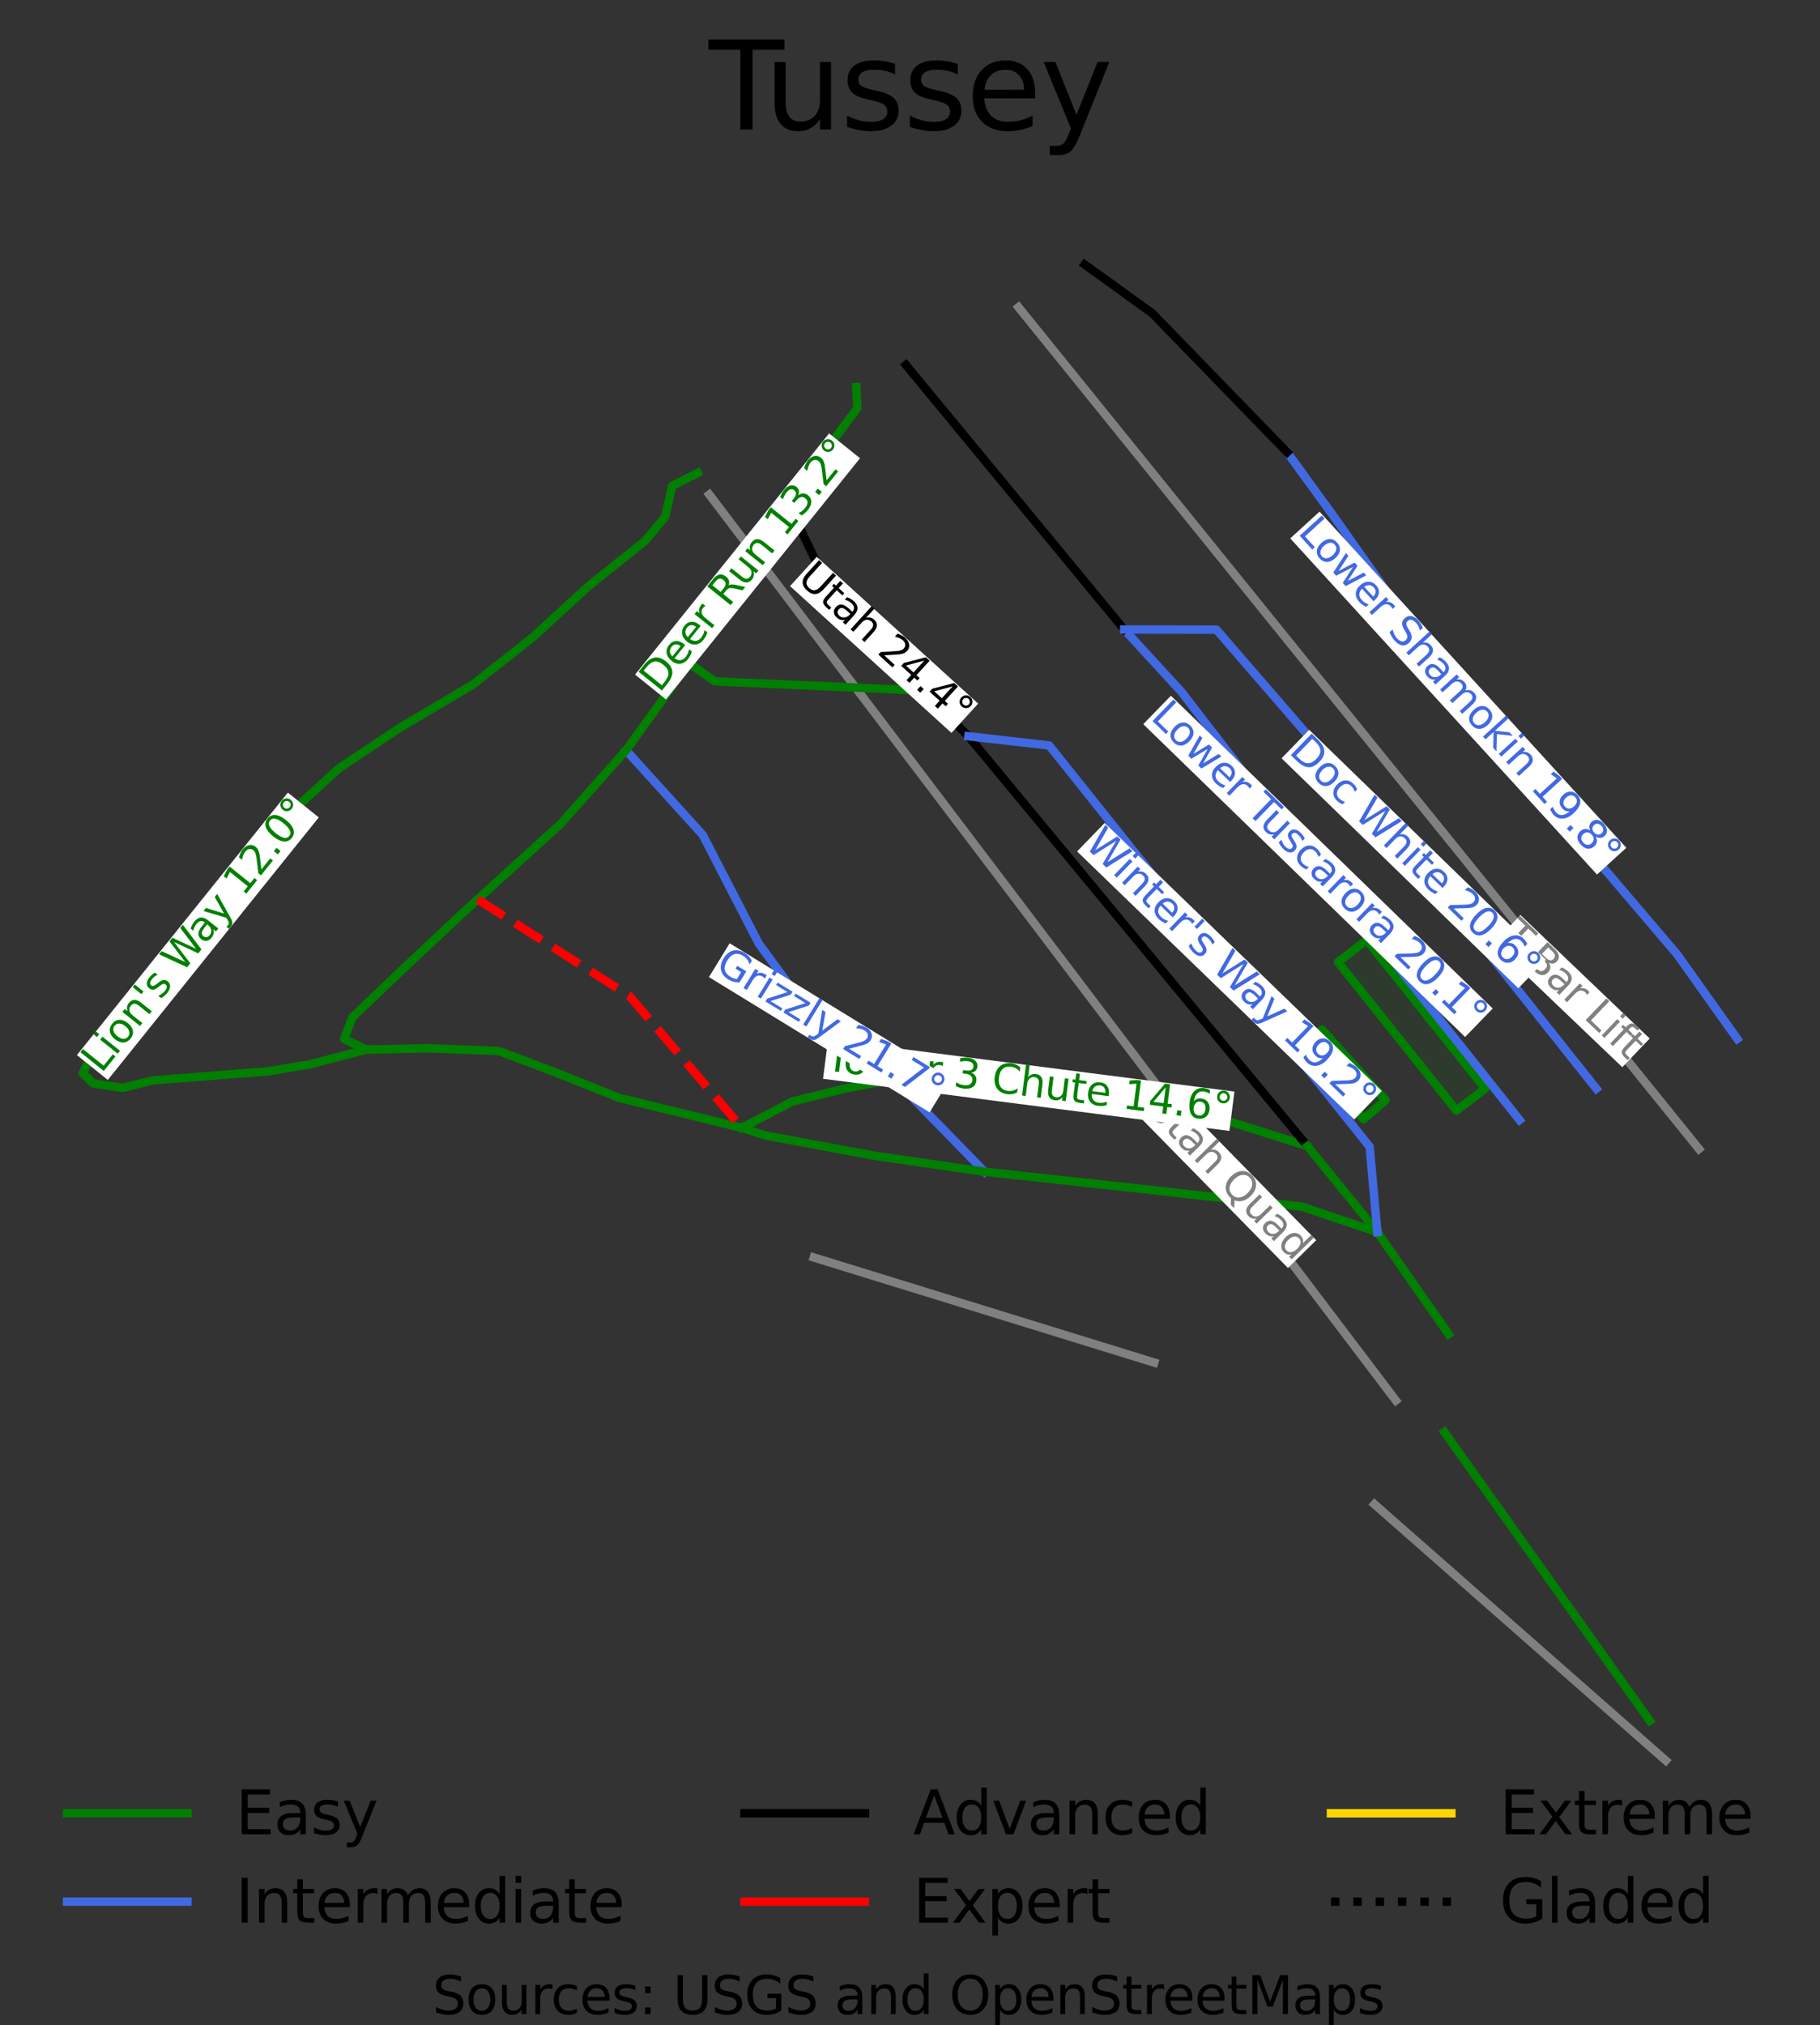<?xml version="1.0" encoding="utf-8" standalone="no"?>
<!DOCTYPE svg PUBLIC "-//W3C//DTD SVG 1.1//EN"
  "http://www.w3.org/Graphics/SVG/1.1/DTD/svg11.dtd">
<svg height="100.874pt" version="1.1" viewBox="0 0 90.682 100.874" width="90.682pt" xmlns="http://www.w3.org/2000/svg" xmlns:xlink="http://www.w3.org/1999/xlink">
 <rect x="0" y="0" width="90.682" height="100.874" fill="#333333" stroke="none"/>
 <defs>
  <style type="text/css">*{stroke-linecap:butt;stroke-linejoin:round;}</style>
 </defs>
 <g id="figure_1">
  <g id="patch_1">
   <path d="M 0 100.874 
L 90.682 100.874 
L 90.682 0 
L 0 0 
z
" style="fill:none;"/>
  </g>
  <g id="axes_1">
   <g id="patch_2">
    <path clip-path="url(#p4b6b6e1433)" d="M 69.037 54.804 
L 69.037 54.804 
L 68.245 53.926 
L 67.452 53.047 
L 66.659 52.169 
L 65.867 51.29 
L 64.773 52.239 
L 65.566 53.118 
L 66.359 53.996 
L 67.152 54.874 
L 67.945 55.752 
z
" style="fill:#008000;opacity:0.1;"/>
   </g>
   <g id="patch_3">
    <path clip-path="url(#p4b6b6e1433)" d="M 69.037 54.804 
L 69.037 54.804 
L 68.245 53.926 
L 67.452 53.047 
L 66.659 52.169 
L 65.867 51.29 
L 64.773 52.239 
L 65.566 53.118 
L 66.359 53.996 
L 67.152 54.874 
L 67.945 55.752 
z
" style="fill:none;stroke:#008000;stroke-linejoin:miter;stroke-width:0.42;"/>
   </g>
   <g id="patch_4">
    <path clip-path="url(#p4b6b6e1433)" d="M 72.57 55.325 
L 72.57 55.325 
L 74 54.229 
L 73.262 53.304 
L 72.524 52.379 
L 71.786 51.453 
L 71.048 50.528 
L 70.311 49.602 
L 69.573 48.677 
L 68.835 47.752 
L 68.097 46.826 
L 66.665 47.926 
z
" style="fill:#008000;opacity:0.1;"/>
   </g>
   <g id="patch_5">
    <path clip-path="url(#p4b6b6e1433)" d="M 72.57 55.325 
L 72.57 55.325 
L 74 54.229 
L 73.262 53.304 
L 72.524 52.379 
L 71.786 51.453 
L 71.048 50.528 
L 70.311 49.602 
L 69.573 48.677 
L 68.835 47.752 
L 68.097 46.826 
L 66.665 47.926 
z
" style="fill:none;stroke:#008000;stroke-linejoin:miter;stroke-width:0.42;"/>
   </g>
   <g id="line2d_1">
    <path clip-path="url(#p4b6b6e1433)" d="M 71.969 71.342 
" style="fill:none;stroke:#008000;stroke-linecap:square;stroke-width:1.5;"/>
   </g>
   <g id="line2d_2">
    <path clip-path="url(#p4b6b6e1433)" d="M 71.969 71.342 
" style="fill:none;stroke:#4169e1;stroke-linecap:square;stroke-width:1.5;"/>
   </g>
   <g id="line2d_3">
    <path clip-path="url(#p4b6b6e1433)" d="M 71.969 71.342 
" style="fill:none;stroke:#000000;stroke-linecap:square;stroke-width:1.5;"/>
   </g>
   <g id="line2d_4">
    <path clip-path="url(#p4b6b6e1433)" d="M 71.969 71.342 
" style="fill:none;stroke:#ff0000;stroke-linecap:square;stroke-width:1.5;"/>
   </g>
   <g id="line2d_5">
    <path clip-path="url(#p4b6b6e1433)" d="M 71.969 71.342 
" style="fill:none;stroke:#ffd700;stroke-linecap:square;stroke-width:1.5;"/>
   </g>
   <g id="line2d_6">
    <path clip-path="url(#p4b6b6e1433)" d="M 71.969 71.342 
" style="fill:none;stroke:#000000;stroke-dasharray:1.5,2.475;stroke-dashoffset:0;stroke-width:1.5;"/>
   </g>
   <g id="line2d_7">
    <path clip-path="url(#p4b6b6e1433)" d="M 82.996 87.699 
L 79.391 84.528 
L 74.842 80.527 
L 70.799 76.971 
L 69.361 75.707 
L 68.483 74.934 
" style="fill:none;stroke:#808080;stroke-linecap:square;stroke-width:0.42;"/>
   </g>
   <g id="line2d_8">
    <path clip-path="url(#p4b6b6e1433)" d="M 69.547 69.763 
L 66.063 65.168 
L 63.12 61.285 
L 61.111 58.634 
L 59.102 55.984 
L 57.224 53.507 
L 56.003 51.895 
L 53.786 48.97 
L 51.569 46.046 
L 49.266 43.008 
L 46.963 39.97 
L 44.367 36.545 
L 41.771 33.12 
L 39.8 30.519 
L 37.828 27.918 
L 36.609 26.308 
L 35.342 24.638 
" style="fill:none;stroke:#808080;stroke-linecap:square;stroke-width:0.42;"/>
   </g>
   <g id="line2d_9">
    <path clip-path="url(#p4b6b6e1433)" d="M 84.651 57.234 
L 82.532 54.613 
L 80.413 51.993 
L 78.294 49.372 
L 76.175 46.751 
L 74.056 44.131 
L 71.937 41.51 
L 69.818 38.89 
L 67.699 36.269 
L 65.579 33.648 
L 63.46 31.028 
L 61.341 28.407 
L 59.222 25.786 
L 57.103 23.166 
L 54.984 20.545 
L 52.865 17.924 
L 50.746 15.304 
" style="fill:none;stroke:#808080;stroke-linecap:square;stroke-width:0.42;"/>
   </g>
   <g id="line2d_10">
    <path clip-path="url(#p4b6b6e1433)" d="M 57.508 67.876 
L 53.268 66.567 
L 49.029 65.258 
L 44.79 63.95 
L 40.55 62.641 
" style="fill:none;stroke:#808080;stroke-linecap:square;stroke-width:0.42;"/>
   </g>
   <g id="line2d_11">
    <path clip-path="url(#p4b6b6e1433)" d="M 71.969 71.342 
L 72.608 72.24 
L 73.247 73.138 
L 73.887 74.037 
L 74.526 74.935 
L 75.165 75.834 
L 75.804 76.732 
L 76.444 77.63 
L 77.083 78.529 
L 77.722 79.427 
L 78.361 80.326 
L 79.001 81.224 
L 79.64 82.122 
L 80.279 83.021 
L 80.918 83.919 
L 81.558 84.818 
L 82.197 85.716 
" style="fill:none;stroke:#008000;stroke-linecap:square;stroke-width:0.42;"/>
   </g>
   <g id="line2d_12">
    <path clip-path="url(#p4b6b6e1433)" d="M 36.961 56.182 
L 38.218 55.527 
L 39.475 54.873 
L 40.79 54.549 
L 42.104 54.225 
L 43.331 53.991 
L 44.559 53.757 
L 46.4 53.657 
L 48.24 53.557 
L 49.246 53.724 
L 50.252 53.891 
L 51.257 54.058 
L 52.263 54.225 
L 54.138 54.56 
L 56.014 54.894 
L 57.139 55.078 
L 58.264 55.262 
L 59.389 55.446 
L 60.514 55.63 
L 61.673 55.997 
L 62.832 56.365 
L 63.991 56.732 
L 65.15 57.1 
" style="fill:none;stroke:#008000;stroke-linecap:square;stroke-width:0.42;"/>
   </g>
   <g id="line2d_13">
    <path clip-path="url(#p4b6b6e1433)" d="M 31.195 37.377 
L 32.149 38.43 
L 33.104 39.483 
L 34.058 40.536 
L 35.013 41.589 
L 35.711 42.943 
L 36.41 44.297 
L 37.109 45.651 
L 37.808 47.005 
L 38.422 47.841 
L 39.035 48.676 
L 39.649 49.512 
L 40.263 50.348 
L 41.337 51.2 
L 42.411 52.052 
L 43.485 52.905 
L 44.559 53.757 
L 45.684 54.91 
L 46.809 56.063 
L 47.933 57.217 
L 49.058 58.37 
" style="fill:none;stroke:#4169e1;stroke-linecap:square;stroke-width:0.42;"/>
   </g>
   <g id="line2d_14">
    <path clip-path="url(#p4b6b6e1433)" d="M 42.666 19.285 
L 42.718 20.326 
L 41.848 21.496 
L 40.979 22.666 
L 40.11 23.836 
L 39.241 25.006 
L 38.576 26.076 
L 37.911 27.146 
L 37.246 28.216 
L 36.581 29.286 
L 36.017 30.222 
L 35.452 31.159 
L 34.888 32.095 
L 34.323 33.031 
L 33.541 34.118 
L 32.759 35.204 
L 31.977 36.29 
L 31.195 37.377 
L 30.376 38.296 
L 29.558 39.215 
L 28.74 40.134 
L 27.921 41.054 
L 26.89 41.991 
L 25.859 42.927 
L 24.827 43.864 
L 23.796 44.801 
L 23.284 45.266 
L 22.517 45.985 
L 21.75 46.704 
L 20.983 47.422 
L 20.216 48.141 
L 18.886 49.412 
L 17.557 50.682 
L 17.148 51.751 
L 18.239 52.286 
L 19.773 52.253 
L 21.307 52.219 
L 23.08 52.286 
L 24.853 52.354 
L 26.353 52.922 
L 27.853 53.49 
L 29.353 54.091 
L 30.853 54.693 
L 32.38 55.065 
L 33.907 55.438 
L 35.434 55.81 
L 36.961 56.182 
L 38.149 56.566 
L 39.496 56.816 
L 40.842 57.067 
L 42.189 57.318 
L 43.536 57.568 
L 44.916 57.769 
L 46.297 57.969 
L 47.678 58.17 
L 49.058 58.37 
L 50.899 58.571 
L 52.741 58.771 
L 54.582 58.972 
L 56.423 59.172 
L 58.196 59.373 
L 59.968 59.574 
L 61.196 59.707 
L 62.423 59.841 
L 63.65 59.975 
L 64.878 60.109 
L 65.815 60.427 
L 66.753 60.744 
L 67.69 61.062 
L 68.627 61.379 
" style="fill:none;stroke:#008000;stroke-linecap:square;stroke-width:0.42;"/>
   </g>
   <g id="line2d_15">
    <path clip-path="url(#p4b6b6e1433)" d="M 39.241 25.006 
L 40.033 26.666 
L 40.825 28.327 
L 41.47 29.086 
L 42.115 29.845 
L 42.76 30.605 
L 43.405 31.364 
L 44.05 32.124 
L 44.695 32.883 
L 45.34 33.642 
L 45.986 34.402 
L 47.119 35.539 
L 48.253 36.677 
L 49.309 37.954 
L 50.365 39.23 
L 51.422 40.506 
L 52.478 41.783 
L 53.534 43.059 
L 54.59 44.336 
L 55.646 45.612 
L 56.702 46.889 
L 57.758 48.165 
L 58.814 49.441 
L 59.87 50.718 
L 60.926 51.994 
L 61.982 53.271 
L 63.038 54.547 
L 64.094 55.823 
L 65.15 57.1 
" style="fill:none;stroke:#000000;stroke-linecap:square;stroke-width:0.42;"/>
   </g>
   <g id="line2d_16">
    <path clip-path="url(#p4b6b6e1433)" d="M 56.014 31.358 
L 56.725 32.133 
L 57.436 32.908 
L 58.147 33.683 
L 58.858 34.457 
L 59.724 35.579 
L 60.59 36.701 
L 61.455 37.823 
L 62.321 38.945 
L 63.158 39.998 
L 63.995 41.051 
L 64.832 42.104 
L 65.669 43.157 
L 66.506 44.21 
L 67.343 45.263 
L 68.18 46.316 
L 69.017 47.369 
L 69.854 48.422 
L 70.691 49.475 
L 71.528 50.528 
L 72.365 51.581 
L 73.202 52.633 
L 74.039 53.686 
L 74.876 54.739 
L 75.713 55.792 
" style="fill:none;stroke:#4169e1;stroke-linecap:square;stroke-width:0.42;"/>
   </g>
   <g id="line2d_17">
    <path clip-path="url(#p4b6b6e1433)" d="M 64.133 22.53 
L 64.728 23.349 
L 65.323 24.169 
L 65.919 24.989 
L 66.514 25.809 
L 67.392 27.054 
L 68.27 28.299 
L 69.147 29.544 
L 70.025 30.79 
L 70.903 32.035 
L 71.781 33.28 
L 72.659 34.525 
L 73.537 35.771 
L 74.79 37.242 
L 76.043 38.713 
L 77.296 40.184 
L 78.549 41.655 
L 79.802 43.126 
L 81.055 44.597 
L 82.308 46.068 
L 83.561 47.539 
L 84.311 48.592 
L 85.06 49.645 
L 85.81 50.698 
L 86.56 51.751 
" style="fill:none;stroke:#4169e1;stroke-linecap:square;stroke-width:0.42;"/>
   </g>
   <g id="line2d_18">
    <path clip-path="url(#p4b6b6e1433)" d="M 45.14 18.183 
L 45.82 19.006 
L 46.499 19.83 
L 47.179 20.653 
L 47.858 21.477 
L 48.538 22.3 
L 49.218 23.124 
L 49.897 23.947 
L 50.577 24.771 
L 51.256 25.594 
L 51.936 26.418 
L 52.616 27.241 
L 53.295 28.065 
L 53.975 28.888 
L 54.655 29.712 
L 55.334 30.535 
L 56.014 31.358 
" style="fill:none;stroke:#000000;stroke-linecap:square;stroke-width:0.42;"/>
   </g>
   <g id="line2d_19">
    <path clip-path="url(#p4b6b6e1433)" d="M 54.043 13.176 
L 54.885 13.783 
L 55.727 14.39 
L 56.569 14.998 
L 57.412 15.605 
L 58.252 16.471 
L 59.092 17.336 
L 59.932 18.202 
L 60.772 19.067 
L 61.612 19.933 
L 62.452 20.798 
L 63.292 21.664 
L 64.133 22.53 
" style="fill:none;stroke:#000000;stroke-linecap:square;stroke-width:0.42;"/>
   </g>
   <g id="line2d_20">
    <path clip-path="url(#p4b6b6e1433)" d="M 34.759 23.565 
L 33.49 24.203 
L 33.143 25.737 
L 32.157 26.929 
L 30.738 28.065 
L 29.319 29.202 
L 27.958 30.451 
L 26.597 31.701 
L 26.052 32.134 
L 24.818 33.11 
L 23.585 34.086 
L 22.673 34.626 
L 21.761 35.166 
L 20.848 35.705 
L 19.936 36.245 
L 18.401 37.267 
L 16.866 38.29 
L 15.91 39.17 
L 14.954 40.05 
L 13.796 41.272 
L 12.638 42.494 
L 11.479 44.027 
L 10.668 45.333 
L 9.857 46.639 
L 8.959 47.691 
L 8.061 48.742 
L 7.105 49.821 
L 6.149 50.9 
L 5.426 51.61 
L 4.702 52.319 
L 4.122 53.456 
L 4.643 53.967 
L 6.092 54.195 
L 7.615 53.818 
L 9.062 53.705 
L 10.51 53.592 
L 11.957 53.479 
L 13.405 53.366 
L 14.448 53.186 
L 15.491 53.007 
L 16.865 52.647 
L 18.239 52.286 
" style="fill:none;stroke:#008000;stroke-linecap:square;stroke-width:0.42;"/>
   </g>
   <g id="line2d_21">
    <path clip-path="url(#p4b6b6e1433)" d="M 65.15 57.1 
L 66.019 58.17 
L 66.889 59.24 
L 67.758 60.309 
L 68.627 61.379 
L 69.514 62.65 
L 70.4 63.92 
L 71.287 65.191 
L 72.173 66.461 
" style="fill:none;stroke:#008000;stroke-linecap:square;stroke-width:0.42;"/>
   </g>
   <g id="line2d_22">
    <path clip-path="url(#p4b6b6e1433)" d="M 48.253 36.677 
L 49.259 36.792 
L 50.265 36.906 
L 51.271 37.021 
L 52.276 37.135 
L 53.274 38.385 
L 54.272 39.634 
L 55.27 40.884 
L 56.268 42.133 
L 57.266 43.383 
L 58.264 44.632 
L 59.262 45.882 
L 60.259 47.131 
L 61.257 48.381 
L 62.255 49.63 
L 63.253 50.88 
L 64.251 52.129 
L 65.249 53.379 
L 66.247 54.628 
L 67.245 55.877 
L 68.243 57.127 
L 68.339 58.19 
L 68.435 59.253 
L 68.531 60.316 
L 68.627 61.379 
" style="fill:none;stroke:#4169e1;stroke-linecap:square;stroke-width:0.42;"/>
   </g>
   <g id="line2d_23">
    <path clip-path="url(#p4b6b6e1433)" d="M 34.323 33.031 
L 35.612 33.939 
L 36.909 33.997 
L 38.206 34.055 
L 39.502 34.113 
L 40.799 34.171 
L 42.096 34.228 
L 43.392 34.286 
L 44.689 34.344 
L 45.986 34.402 
" style="fill:none;stroke:#008000;stroke-linecap:square;stroke-width:0.42;"/>
   </g>
   <g id="line2d_24">
    <path clip-path="url(#p4b6b6e1433)" d="M 56.014 31.358 
L 57.163 31.36 
L 58.312 31.362 
L 59.461 31.364 
L 60.61 31.366 
L 61.763 32.699 
L 62.916 34.032 
L 64.069 35.365 
L 65.222 36.698 
L 66.375 38.031 
L 67.528 39.364 
L 68.681 40.697 
L 69.833 42.03 
L 70.44 42.793 
L 71.046 43.555 
L 71.653 44.318 
L 72.259 45.081 
L 72.866 45.843 
L 73.473 46.606 
L 74.079 47.368 
L 74.686 48.131 
L 75.292 48.894 
L 75.899 49.656 
L 76.505 50.419 
L 77.112 51.182 
L 77.718 51.944 
L 78.325 52.707 
L 78.931 53.469 
L 79.538 54.232 
" style="fill:none;stroke:#4169e1;stroke-linecap:square;stroke-width:0.42;"/>
   </g>
   <g id="line2d_25">
    <path clip-path="url(#p4b6b6e1433)" d="M 23.796 44.801 
L 24.741 45.402 
L 25.686 46.002 
L 26.631 46.603 
L 27.576 47.204 
L 28.521 47.805 
L 29.466 48.406 
L 30.411 49.006 
L 31.356 49.607 
L 32.056 50.429 
L 32.757 51.251 
L 33.457 52.073 
L 34.158 52.895 
L 34.859 53.716 
L 35.559 54.538 
L 36.26 55.36 
L 36.961 56.182 
" style="fill:none;stroke:#ff0000;stroke-dasharray:1.553,0.672;stroke-dashoffset:0;stroke-width:0.42;"/>
   </g>
   <g id="text_1">
    <g id="patch_6">
     <path d="M 56.64 55.489 
L 64.172 63.164 
L 65.582 61.78 
L 58.05 54.105 
z
" style="fill:#ffffff;"/>
    </g>
    <!-- Utah Quad -->
    <g style="fill:#808080;" transform="translate(56.965 55.198)rotate(-314.463)scale(0.02 -0.02)">
     <defs>
      <path d="M 556 4666 
L 1191 4666 
L 1191 1831 
Q 1191 1081 1462 751 
Q 1734 422 2344 422 
Q 2950 422 3222 751 
Q 3494 1081 3494 1831 
L 3494 4666 
L 4128 4666 
L 4128 1753 
Q 4128 841 3676 375 
Q 3225 -91 2344 -91 
Q 1459 -91 1007 375 
Q 556 841 556 1753 
L 556 4666 
z
" id="DejaVuSans-55" transform="scale(0.016)"/>
      <path d="M 1172 4494 
L 1172 3500 
L 2356 3500 
L 2356 3053 
L 1172 3053 
L 1172 1153 
Q 1172 725 1289 603 
Q 1406 481 1766 481 
L 2356 481 
L 2356 0 
L 1766 0 
Q 1100 0 847 248 
Q 594 497 594 1153 
L 594 3053 
L 172 3053 
L 172 3500 
L 594 3500 
L 594 4494 
L 1172 4494 
z
" id="DejaVuSans-74" transform="scale(0.016)"/>
      <path d="M 2194 1759 
Q 1497 1759 1228 1600 
Q 959 1441 959 1056 
Q 959 750 1161 570 
Q 1363 391 1709 391 
Q 2188 391 2477 730 
Q 2766 1069 2766 1631 
L 2766 1759 
L 2194 1759 
z
M 3341 1997 
L 3341 0 
L 2766 0 
L 2766 531 
Q 2569 213 2275 61 
Q 1981 -91 1556 -91 
Q 1019 -91 701 211 
Q 384 513 384 1019 
Q 384 1609 779 1909 
Q 1175 2209 1959 2209 
L 2766 2209 
L 2766 2266 
Q 2766 2663 2505 2880 
Q 2244 3097 1772 3097 
Q 1472 3097 1187 3025 
Q 903 2953 641 2809 
L 641 3341 
Q 956 3463 1253 3523 
Q 1550 3584 1831 3584 
Q 2591 3584 2966 3190 
Q 3341 2797 3341 1997 
z
" id="DejaVuSans-61" transform="scale(0.016)"/>
      <path d="M 3513 2113 
L 3513 0 
L 2938 0 
L 2938 2094 
Q 2938 2591 2744 2837 
Q 2550 3084 2163 3084 
Q 1697 3084 1428 2787 
Q 1159 2491 1159 1978 
L 1159 0 
L 581 0 
L 581 4863 
L 1159 4863 
L 1159 2956 
Q 1366 3272 1645 3428 
Q 1925 3584 2291 3584 
Q 2894 3584 3203 3211 
Q 3513 2838 3513 2113 
z
" id="DejaVuSans-68" transform="scale(0.016)"/>
      <path id="DejaVuSans-20" transform="scale(0.016)"/>
      <path d="M 2522 4238 
Q 1834 4238 1429 3725 
Q 1025 3213 1025 2328 
Q 1025 1447 1429 934 
Q 1834 422 2522 422 
Q 3209 422 3611 934 
Q 4013 1447 4013 2328 
Q 4013 3213 3611 3725 
Q 3209 4238 2522 4238 
z
M 3406 84 
L 4238 -825 
L 3475 -825 
L 2784 -78 
Q 2681 -84 2626 -87 
Q 2572 -91 2522 -91 
Q 1538 -91 948 567 
Q 359 1225 359 2328 
Q 359 3434 948 4092 
Q 1538 4750 2522 4750 
Q 3503 4750 4090 4092 
Q 4678 3434 4678 2328 
Q 4678 1516 4351 937 
Q 4025 359 3406 84 
z
" id="DejaVuSans-51" transform="scale(0.016)"/>
      <path d="M 544 1381 
L 544 3500 
L 1119 3500 
L 1119 1403 
Q 1119 906 1312 657 
Q 1506 409 1894 409 
Q 2359 409 2629 706 
Q 2900 1003 2900 1516 
L 2900 3500 
L 3475 3500 
L 3475 0 
L 2900 0 
L 2900 538 
Q 2691 219 2414 64 
Q 2138 -91 1772 -91 
Q 1169 -91 856 284 
Q 544 659 544 1381 
z
M 1991 3584 
L 1991 3584 
z
" id="DejaVuSans-75" transform="scale(0.016)"/>
      <path d="M 2906 2969 
L 2906 4863 
L 3481 4863 
L 3481 0 
L 2906 0 
L 2906 525 
Q 2725 213 2448 61 
Q 2172 -91 1784 -91 
Q 1150 -91 751 415 
Q 353 922 353 1747 
Q 353 2572 751 3078 
Q 1150 3584 1784 3584 
Q 2172 3584 2448 3432 
Q 2725 3281 2906 2969 
z
M 947 1747 
Q 947 1113 1208 752 
Q 1469 391 1925 391 
Q 2381 391 2643 752 
Q 2906 1113 2906 1747 
Q 2906 2381 2643 2742 
Q 2381 3103 1925 3103 
Q 1469 3103 1208 2742 
Q 947 2381 947 1747 
z
" id="DejaVuSans-64" transform="scale(0.016)"/>
     </defs>
     <use xlink:href="#DejaVuSans-55"/>
     <use x="73.193" xlink:href="#DejaVuSans-74"/>
     <use x="112.402" xlink:href="#DejaVuSans-61"/>
     <use x="173.682" xlink:href="#DejaVuSans-68"/>
     <use x="237.061" xlink:href="#DejaVuSans-20"/>
     <use x="268.848" xlink:href="#DejaVuSans-51"/>
     <use x="347.559" xlink:href="#DejaVuSans-75"/>
     <use x="410.938" xlink:href="#DejaVuSans-61"/>
     <use x="472.217" xlink:href="#DejaVuSans-64"/>
    </g>
   </g>
   <g id="text_2">
    <g id="patch_7">
     <path d="M 74.391 47.01 
L 80.832 53.162 
L 82.196 51.734 
L 75.756 45.582 
z
" style="fill:#ffffff;"/>
    </g>
    <!-- T-Bar Lift -->
    <g style="fill:#808080;" transform="translate(74.707 46.709)rotate(-316.314)scale(0.02 -0.02)">
     <defs>
      <path d="M -19 4666 
L 3928 4666 
L 3928 4134 
L 2272 4134 
L 2272 0 
L 1638 0 
L 1638 4134 
L -19 4134 
L -19 4666 
z
" id="DejaVuSans-54" transform="scale(0.016)"/>
      <path d="M 313 2009 
L 1997 2009 
L 1997 1497 
L 313 1497 
L 313 2009 
z
" id="DejaVuSans-2d" transform="scale(0.016)"/>
      <path d="M 1259 2228 
L 1259 519 
L 2272 519 
Q 2781 519 3026 730 
Q 3272 941 3272 1375 
Q 3272 1813 3026 2020 
Q 2781 2228 2272 2228 
L 1259 2228 
z
M 1259 4147 
L 1259 2741 
L 2194 2741 
Q 2656 2741 2882 2914 
Q 3109 3088 3109 3444 
Q 3109 3797 2882 3972 
Q 2656 4147 2194 4147 
L 1259 4147 
z
M 628 4666 
L 2241 4666 
Q 2963 4666 3353 4366 
Q 3744 4066 3744 3513 
Q 3744 3084 3544 2831 
Q 3344 2578 2956 2516 
Q 3422 2416 3680 2098 
Q 3938 1781 3938 1306 
Q 3938 681 3513 340 
Q 3088 0 2303 0 
L 628 0 
L 628 4666 
z
" id="DejaVuSans-42" transform="scale(0.016)"/>
      <path d="M 2631 2963 
Q 2534 3019 2420 3045 
Q 2306 3072 2169 3072 
Q 1681 3072 1420 2755 
Q 1159 2438 1159 1844 
L 1159 0 
L 581 0 
L 581 3500 
L 1159 3500 
L 1159 2956 
Q 1341 3275 1631 3429 
Q 1922 3584 2338 3584 
Q 2397 3584 2469 3576 
Q 2541 3569 2628 3553 
L 2631 2963 
z
" id="DejaVuSans-72" transform="scale(0.016)"/>
      <path d="M 628 4666 
L 1259 4666 
L 1259 531 
L 3531 531 
L 3531 0 
L 628 0 
L 628 4666 
z
" id="DejaVuSans-4c" transform="scale(0.016)"/>
      <path d="M 603 3500 
L 1178 3500 
L 1178 0 
L 603 0 
L 603 3500 
z
M 603 4863 
L 1178 4863 
L 1178 4134 
L 603 4134 
L 603 4863 
z
" id="DejaVuSans-69" transform="scale(0.016)"/>
      <path d="M 2375 4863 
L 2375 4384 
L 1825 4384 
Q 1516 4384 1395 4259 
Q 1275 4134 1275 3809 
L 1275 3500 
L 2222 3500 
L 2222 3053 
L 1275 3053 
L 1275 0 
L 697 0 
L 697 3053 
L 147 3053 
L 147 3500 
L 697 3500 
L 697 3744 
Q 697 4328 969 4595 
Q 1241 4863 1831 4863 
L 2375 4863 
z
" id="DejaVuSans-66" transform="scale(0.016)"/>
     </defs>
     <use xlink:href="#DejaVuSans-54"/>
     <use x="51.959" xlink:href="#DejaVuSans-2d"/>
     <use x="84.418" xlink:href="#DejaVuSans-42"/>
     <use x="153.021" xlink:href="#DejaVuSans-61"/>
     <use x="214.301" xlink:href="#DejaVuSans-72"/>
     <use x="255.414" xlink:href="#DejaVuSans-20"/>
     <use x="287.201" xlink:href="#DejaVuSans-4c"/>
     <use x="342.914" xlink:href="#DejaVuSans-69"/>
     <use x="370.697" xlink:href="#DejaVuSans-66"/>
     <use x="404.152" xlink:href="#DejaVuSans-74"/>
    </g>
   </g>
   <g id="text_3">
    <g id="patch_8">
     <path d="M 41.008 53.739 
L 61.255 56.336 
L 61.506 54.376 
L 41.26 51.78 
z
" style="fill:#ffffff;"/>
    </g>
    <!-- Tower 3 Chute 14.6° -->
    <g style="fill:#008000;" transform="translate(41.084 53.309)rotate(-352.691)scale(0.02 -0.02)">
     <defs>
      <path d="M 1959 3097 
Q 1497 3097 1228 2736 
Q 959 2375 959 1747 
Q 959 1119 1226 758 
Q 1494 397 1959 397 
Q 2419 397 2687 759 
Q 2956 1122 2956 1747 
Q 2956 2369 2687 2733 
Q 2419 3097 1959 3097 
z
M 1959 3584 
Q 2709 3584 3137 3096 
Q 3566 2609 3566 1747 
Q 3566 888 3137 398 
Q 2709 -91 1959 -91 
Q 1206 -91 779 398 
Q 353 888 353 1747 
Q 353 2609 779 3096 
Q 1206 3584 1959 3584 
z
" id="DejaVuSans-6f" transform="scale(0.016)"/>
      <path d="M 269 3500 
L 844 3500 
L 1563 769 
L 2278 3500 
L 2956 3500 
L 3675 769 
L 4391 3500 
L 4966 3500 
L 4050 0 
L 3372 0 
L 2619 2869 
L 1863 0 
L 1184 0 
L 269 3500 
z
" id="DejaVuSans-77" transform="scale(0.016)"/>
      <path d="M 3597 1894 
L 3597 1613 
L 953 1613 
Q 991 1019 1311 708 
Q 1631 397 2203 397 
Q 2534 397 2845 478 
Q 3156 559 3463 722 
L 3463 178 
Q 3153 47 2828 -22 
Q 2503 -91 2169 -91 
Q 1331 -91 842 396 
Q 353 884 353 1716 
Q 353 2575 817 3079 
Q 1281 3584 2069 3584 
Q 2775 3584 3186 3129 
Q 3597 2675 3597 1894 
z
M 3022 2063 
Q 3016 2534 2758 2815 
Q 2500 3097 2075 3097 
Q 1594 3097 1305 2825 
Q 1016 2553 972 2059 
L 3022 2063 
z
" id="DejaVuSans-65" transform="scale(0.016)"/>
      <path d="M 2597 2516 
Q 3050 2419 3304 2112 
Q 3559 1806 3559 1356 
Q 3559 666 3084 287 
Q 2609 -91 1734 -91 
Q 1441 -91 1130 -33 
Q 819 25 488 141 
L 488 750 
Q 750 597 1062 519 
Q 1375 441 1716 441 
Q 2309 441 2620 675 
Q 2931 909 2931 1356 
Q 2931 1769 2642 2001 
Q 2353 2234 1838 2234 
L 1294 2234 
L 1294 2753 
L 1863 2753 
Q 2328 2753 2575 2939 
Q 2822 3125 2822 3475 
Q 2822 3834 2567 4026 
Q 2313 4219 1838 4219 
Q 1578 4219 1281 4162 
Q 984 4106 628 3988 
L 628 4550 
Q 988 4650 1302 4700 
Q 1616 4750 1894 4750 
Q 2613 4750 3031 4423 
Q 3450 4097 3450 3541 
Q 3450 3153 3228 2886 
Q 3006 2619 2597 2516 
z
" id="DejaVuSans-33" transform="scale(0.016)"/>
      <path d="M 4122 4306 
L 4122 3641 
Q 3803 3938 3442 4084 
Q 3081 4231 2675 4231 
Q 1875 4231 1450 3742 
Q 1025 3253 1025 2328 
Q 1025 1406 1450 917 
Q 1875 428 2675 428 
Q 3081 428 3442 575 
Q 3803 722 4122 1019 
L 4122 359 
Q 3791 134 3420 21 
Q 3050 -91 2638 -91 
Q 1578 -91 968 557 
Q 359 1206 359 2328 
Q 359 3453 968 4101 
Q 1578 4750 2638 4750 
Q 3056 4750 3426 4639 
Q 3797 4528 4122 4306 
z
" id="DejaVuSans-43" transform="scale(0.016)"/>
      <path d="M 794 531 
L 1825 531 
L 1825 4091 
L 703 3866 
L 703 4441 
L 1819 4666 
L 2450 4666 
L 2450 531 
L 3481 531 
L 3481 0 
L 794 0 
L 794 531 
z
" id="DejaVuSans-31" transform="scale(0.016)"/>
      <path d="M 2419 4116 
L 825 1625 
L 2419 1625 
L 2419 4116 
z
M 2253 4666 
L 3047 4666 
L 3047 1625 
L 3713 1625 
L 3713 1100 
L 3047 1100 
L 3047 0 
L 2419 0 
L 2419 1100 
L 313 1100 
L 313 1709 
L 2253 4666 
z
" id="DejaVuSans-34" transform="scale(0.016)"/>
      <path d="M 684 794 
L 1344 794 
L 1344 0 
L 684 0 
L 684 794 
z
" id="DejaVuSans-2e" transform="scale(0.016)"/>
      <path d="M 2113 2584 
Q 1688 2584 1439 2293 
Q 1191 2003 1191 1497 
Q 1191 994 1439 701 
Q 1688 409 2113 409 
Q 2538 409 2786 701 
Q 3034 994 3034 1497 
Q 3034 2003 2786 2293 
Q 2538 2584 2113 2584 
z
M 3366 4563 
L 3366 3988 
Q 3128 4100 2886 4159 
Q 2644 4219 2406 4219 
Q 1781 4219 1451 3797 
Q 1122 3375 1075 2522 
Q 1259 2794 1537 2939 
Q 1816 3084 2150 3084 
Q 2853 3084 3261 2657 
Q 3669 2231 3669 1497 
Q 3669 778 3244 343 
Q 2819 -91 2113 -91 
Q 1303 -91 875 529 
Q 447 1150 447 2328 
Q 447 3434 972 4092 
Q 1497 4750 2381 4750 
Q 2619 4750 2861 4703 
Q 3103 4656 3366 4563 
z
" id="DejaVuSans-36" transform="scale(0.016)"/>
      <path d="M 1600 4347 
Q 1350 4347 1178 4173 
Q 1006 4000 1006 3750 
Q 1006 3503 1178 3333 
Q 1350 3163 1600 3163 
Q 1850 3163 2022 3333 
Q 2194 3503 2194 3750 
Q 2194 3997 2020 4172 
Q 1847 4347 1600 4347 
z
M 1600 4750 
Q 1800 4750 1984 4673 
Q 2169 4597 2303 4453 
Q 2447 4313 2519 4134 
Q 2591 3956 2591 3750 
Q 2591 3338 2302 3052 
Q 2013 2766 1594 2766 
Q 1172 2766 890 3047 
Q 609 3328 609 3750 
Q 609 4169 896 4459 
Q 1184 4750 1600 4750 
z
" id="DejaVuSans-b0" transform="scale(0.016)"/>
     </defs>
     <use xlink:href="#DejaVuSans-54"/>
     <use x="44.084" xlink:href="#DejaVuSans-6f"/>
     <use x="105.266" xlink:href="#DejaVuSans-77"/>
     <use x="187.053" xlink:href="#DejaVuSans-65"/>
     <use x="248.576" xlink:href="#DejaVuSans-72"/>
     <use x="289.689" xlink:href="#DejaVuSans-20"/>
     <use x="321.477" xlink:href="#DejaVuSans-33"/>
     <use x="385.1" xlink:href="#DejaVuSans-20"/>
     <use x="416.887" xlink:href="#DejaVuSans-43"/>
     <use x="486.711" xlink:href="#DejaVuSans-68"/>
     <use x="550.09" xlink:href="#DejaVuSans-75"/>
     <use x="613.469" xlink:href="#DejaVuSans-74"/>
     <use x="652.678" xlink:href="#DejaVuSans-65"/>
     <use x="714.201" xlink:href="#DejaVuSans-20"/>
     <use x="745.988" xlink:href="#DejaVuSans-31"/>
     <use x="809.611" xlink:href="#DejaVuSans-34"/>
     <use x="873.234" xlink:href="#DejaVuSans-2e"/>
     <use x="905.021" xlink:href="#DejaVuSans-36"/>
     <use x="968.645" xlink:href="#DejaVuSans-b0"/>
    </g>
   </g>
   <g id="text_4">
    <g id="patch_9">
     <path d="M 35.323 48.674 
L 46.318 55.411 
L 47.35 53.727 
L 36.355 46.989 
z
" style="fill:#ffffff;"/>
    </g>
    <!-- Grizzly 21.7° -->
    <g style="fill:#4169e1;" transform="translate(35.568 48.312)rotate(-328.501)scale(0.02 -0.02)">
     <defs>
      <path d="M 3809 666 
L 3809 1919 
L 2778 1919 
L 2778 2438 
L 4434 2438 
L 4434 434 
Q 4069 175 3628 42 
Q 3188 -91 2688 -91 
Q 1594 -91 976 548 
Q 359 1188 359 2328 
Q 359 3472 976 4111 
Q 1594 4750 2688 4750 
Q 3144 4750 3555 4637 
Q 3966 4525 4313 4306 
L 4313 3634 
Q 3963 3931 3569 4081 
Q 3175 4231 2741 4231 
Q 1884 4231 1454 3753 
Q 1025 3275 1025 2328 
Q 1025 1384 1454 906 
Q 1884 428 2741 428 
Q 3075 428 3337 486 
Q 3600 544 3809 666 
z
" id="DejaVuSans-47" transform="scale(0.016)"/>
      <path d="M 353 3500 
L 3084 3500 
L 3084 2975 
L 922 459 
L 3084 459 
L 3084 0 
L 275 0 
L 275 525 
L 2438 3041 
L 353 3041 
L 353 3500 
z
" id="DejaVuSans-7a" transform="scale(0.016)"/>
      <path d="M 603 4863 
L 1178 4863 
L 1178 0 
L 603 0 
L 603 4863 
z
" id="DejaVuSans-6c" transform="scale(0.016)"/>
      <path d="M 2059 -325 
Q 1816 -950 1584 -1140 
Q 1353 -1331 966 -1331 
L 506 -1331 
L 506 -850 
L 844 -850 
Q 1081 -850 1212 -737 
Q 1344 -625 1503 -206 
L 1606 56 
L 191 3500 
L 800 3500 
L 1894 763 
L 2988 3500 
L 3597 3500 
L 2059 -325 
z
" id="DejaVuSans-79" transform="scale(0.016)"/>
      <path d="M 1228 531 
L 3431 531 
L 3431 0 
L 469 0 
L 469 531 
Q 828 903 1448 1529 
Q 2069 2156 2228 2338 
Q 2531 2678 2651 2914 
Q 2772 3150 2772 3378 
Q 2772 3750 2511 3984 
Q 2250 4219 1831 4219 
Q 1534 4219 1204 4116 
Q 875 4013 500 3803 
L 500 4441 
Q 881 4594 1212 4672 
Q 1544 4750 1819 4750 
Q 2544 4750 2975 4387 
Q 3406 4025 3406 3419 
Q 3406 3131 3298 2873 
Q 3191 2616 2906 2266 
Q 2828 2175 2409 1742 
Q 1991 1309 1228 531 
z
" id="DejaVuSans-32" transform="scale(0.016)"/>
      <path d="M 525 4666 
L 3525 4666 
L 3525 4397 
L 1831 0 
L 1172 0 
L 2766 4134 
L 525 4134 
L 525 4666 
z
" id="DejaVuSans-37" transform="scale(0.016)"/>
     </defs>
     <use xlink:href="#DejaVuSans-47"/>
     <use x="77.49" xlink:href="#DejaVuSans-72"/>
     <use x="118.604" xlink:href="#DejaVuSans-69"/>
     <use x="146.387" xlink:href="#DejaVuSans-7a"/>
     <use x="198.877" xlink:href="#DejaVuSans-7a"/>
     <use x="251.367" xlink:href="#DejaVuSans-6c"/>
     <use x="279.15" xlink:href="#DejaVuSans-79"/>
     <use x="338.33" xlink:href="#DejaVuSans-20"/>
     <use x="370.117" xlink:href="#DejaVuSans-32"/>
     <use x="433.74" xlink:href="#DejaVuSans-31"/>
     <use x="497.363" xlink:href="#DejaVuSans-2e"/>
     <use x="529.15" xlink:href="#DejaVuSans-37"/>
     <use x="592.773" xlink:href="#DejaVuSans-b0"/>
    </g>
   </g>
   <g id="text_5">
    <g id="patch_10">
     <path d="M 33.182 34.843 
L 42.85 22.827 
L 41.31 21.589 
L 31.643 33.605 
z
" style="fill:#ffffff;"/>
    </g>
    <!-- Deer Run 13.2° -->
    <g style="fill:#008000;" transform="translate(32.855 34.554)rotate(-51.182)scale(0.02 -0.02)">
     <defs>
      <path d="M 1259 4147 
L 1259 519 
L 2022 519 
Q 2988 519 3436 956 
Q 3884 1394 3884 2338 
Q 3884 3275 3436 3711 
Q 2988 4147 2022 4147 
L 1259 4147 
z
M 628 4666 
L 1925 4666 
Q 3281 4666 3915 4102 
Q 4550 3538 4550 2338 
Q 4550 1131 3912 565 
Q 3275 0 1925 0 
L 628 0 
L 628 4666 
z
" id="DejaVuSans-44" transform="scale(0.016)"/>
      <path d="M 2841 2188 
Q 3044 2119 3236 1894 
Q 3428 1669 3622 1275 
L 4263 0 
L 3584 0 
L 2988 1197 
Q 2756 1666 2539 1819 
Q 2322 1972 1947 1972 
L 1259 1972 
L 1259 0 
L 628 0 
L 628 4666 
L 2053 4666 
Q 2853 4666 3247 4331 
Q 3641 3997 3641 3322 
Q 3641 2881 3436 2590 
Q 3231 2300 2841 2188 
z
M 1259 4147 
L 1259 2491 
L 2053 2491 
Q 2509 2491 2742 2702 
Q 2975 2913 2975 3322 
Q 2975 3731 2742 3939 
Q 2509 4147 2053 4147 
L 1259 4147 
z
" id="DejaVuSans-52" transform="scale(0.016)"/>
      <path d="M 3513 2113 
L 3513 0 
L 2938 0 
L 2938 2094 
Q 2938 2591 2744 2837 
Q 2550 3084 2163 3084 
Q 1697 3084 1428 2787 
Q 1159 2491 1159 1978 
L 1159 0 
L 581 0 
L 581 3500 
L 1159 3500 
L 1159 2956 
Q 1366 3272 1645 3428 
Q 1925 3584 2291 3584 
Q 2894 3584 3203 3211 
Q 3513 2838 3513 2113 
z
" id="DejaVuSans-6e" transform="scale(0.016)"/>
     </defs>
     <use xlink:href="#DejaVuSans-44"/>
     <use x="77.002" xlink:href="#DejaVuSans-65"/>
     <use x="138.525" xlink:href="#DejaVuSans-65"/>
     <use x="200.049" xlink:href="#DejaVuSans-72"/>
     <use x="241.162" xlink:href="#DejaVuSans-20"/>
     <use x="272.949" xlink:href="#DejaVuSans-52"/>
     <use x="337.932" xlink:href="#DejaVuSans-75"/>
     <use x="401.311" xlink:href="#DejaVuSans-6e"/>
     <use x="464.689" xlink:href="#DejaVuSans-20"/>
     <use x="496.477" xlink:href="#DejaVuSans-31"/>
     <use x="560.1" xlink:href="#DejaVuSans-33"/>
     <use x="623.723" xlink:href="#DejaVuSans-2e"/>
     <use x="655.51" xlink:href="#DejaVuSans-32"/>
     <use x="719.133" xlink:href="#DejaVuSans-b0"/>
    </g>
   </g>
   <g id="text_6">
    <g id="patch_11">
     <path d="M 39.365 29.198 
L 47.407 36.511 
L 48.736 35.049 
L 40.694 27.737 
z
" style="fill:#ffffff;"/>
    </g>
    <!-- Utah 24.4° -->
    <g transform="translate(39.673 28.889)rotate(-317.723)scale(0.02 -0.02)">
     <use xlink:href="#DejaVuSans-55"/>
     <use x="73.193" xlink:href="#DejaVuSans-74"/>
     <use x="112.402" xlink:href="#DejaVuSans-61"/>
     <use x="173.682" xlink:href="#DejaVuSans-68"/>
     <use x="237.061" xlink:href="#DejaVuSans-20"/>
     <use x="268.848" xlink:href="#DejaVuSans-32"/>
     <use x="332.471" xlink:href="#DejaVuSans-34"/>
     <use x="396.094" xlink:href="#DejaVuSans-2e"/>
     <use x="427.881" xlink:href="#DejaVuSans-34"/>
     <use x="491.504" xlink:href="#DejaVuSans-b0"/>
    </g>
   </g>
   <g id="text_7">
    <g id="patch_12">
     <path d="M 56.963 36.075 
L 72.999 51.656 
L 74.375 50.239 
L 58.34 34.658 
z
" style="fill:#ffffff;"/>
    </g>
    <!-- Lower Tuscarora 20.1° -->
    <g style="fill:#4169e1;" transform="translate(57.281 35.777)rotate(-315.825)scale(0.02 -0.02)">
     <defs>
      <path d="M 2834 3397 
L 2834 2853 
Q 2591 2978 2328 3040 
Q 2066 3103 1784 3103 
Q 1356 3103 1142 2972 
Q 928 2841 928 2578 
Q 928 2378 1081 2264 
Q 1234 2150 1697 2047 
L 1894 2003 
Q 2506 1872 2764 1633 
Q 3022 1394 3022 966 
Q 3022 478 2636 193 
Q 2250 -91 1575 -91 
Q 1294 -91 989 -36 
Q 684 19 347 128 
L 347 722 
Q 666 556 975 473 
Q 1284 391 1588 391 
Q 1994 391 2212 530 
Q 2431 669 2431 922 
Q 2431 1156 2273 1281 
Q 2116 1406 1581 1522 
L 1381 1569 
Q 847 1681 609 1914 
Q 372 2147 372 2553 
Q 372 3047 722 3315 
Q 1072 3584 1716 3584 
Q 2034 3584 2315 3537 
Q 2597 3491 2834 3397 
z
" id="DejaVuSans-73" transform="scale(0.016)"/>
      <path d="M 3122 3366 
L 3122 2828 
Q 2878 2963 2633 3030 
Q 2388 3097 2138 3097 
Q 1578 3097 1268 2742 
Q 959 2388 959 1747 
Q 959 1106 1268 751 
Q 1578 397 2138 397 
Q 2388 397 2633 464 
Q 2878 531 3122 666 
L 3122 134 
Q 2881 22 2623 -34 
Q 2366 -91 2075 -91 
Q 1284 -91 818 406 
Q 353 903 353 1747 
Q 353 2603 823 3093 
Q 1294 3584 2113 3584 
Q 2378 3584 2631 3529 
Q 2884 3475 3122 3366 
z
" id="DejaVuSans-63" transform="scale(0.016)"/>
      <path d="M 2034 4250 
Q 1547 4250 1301 3770 
Q 1056 3291 1056 2328 
Q 1056 1369 1301 889 
Q 1547 409 2034 409 
Q 2525 409 2770 889 
Q 3016 1369 3016 2328 
Q 3016 3291 2770 3770 
Q 2525 4250 2034 4250 
z
M 2034 4750 
Q 2819 4750 3233 4129 
Q 3647 3509 3647 2328 
Q 3647 1150 3233 529 
Q 2819 -91 2034 -91 
Q 1250 -91 836 529 
Q 422 1150 422 2328 
Q 422 3509 836 4129 
Q 1250 4750 2034 4750 
z
" id="DejaVuSans-30" transform="scale(0.016)"/>
     </defs>
     <use xlink:href="#DejaVuSans-4c"/>
     <use x="53.963" xlink:href="#DejaVuSans-6f"/>
     <use x="115.145" xlink:href="#DejaVuSans-77"/>
     <use x="196.932" xlink:href="#DejaVuSans-65"/>
     <use x="258.455" xlink:href="#DejaVuSans-72"/>
     <use x="299.568" xlink:href="#DejaVuSans-20"/>
     <use x="331.355" xlink:href="#DejaVuSans-54"/>
     <use x="377.314" xlink:href="#DejaVuSans-75"/>
     <use x="440.693" xlink:href="#DejaVuSans-73"/>
     <use x="492.793" xlink:href="#DejaVuSans-63"/>
     <use x="547.773" xlink:href="#DejaVuSans-61"/>
     <use x="609.053" xlink:href="#DejaVuSans-72"/>
     <use x="647.916" xlink:href="#DejaVuSans-6f"/>
     <use x="709.098" xlink:href="#DejaVuSans-72"/>
     <use x="750.211" xlink:href="#DejaVuSans-61"/>
     <use x="811.49" xlink:href="#DejaVuSans-20"/>
     <use x="843.277" xlink:href="#DejaVuSans-32"/>
     <use x="906.9" xlink:href="#DejaVuSans-30"/>
     <use x="970.523" xlink:href="#DejaVuSans-2e"/>
     <use x="1002.311" xlink:href="#DejaVuSans-31"/>
     <use x="1065.934" xlink:href="#DejaVuSans-b0"/>
    </g>
   </g>
   <g id="text_8">
    <g id="patch_13">
     <path d="M 64.287 26.819 
L 79.571 43.564 
L 81.031 42.232 
L 65.746 25.487 
z
" style="fill:#ffffff;"/>
    </g>
    <!-- Lower Shamokin 19.8° -->
    <g style="fill:#4169e1;" transform="translate(64.623 26.54)rotate(-312.388)scale(0.02 -0.02)">
     <defs>
      <path d="M 3425 4513 
L 3425 3897 
Q 3066 4069 2747 4153 
Q 2428 4238 2131 4238 
Q 1616 4238 1336 4038 
Q 1056 3838 1056 3469 
Q 1056 3159 1242 3001 
Q 1428 2844 1947 2747 
L 2328 2669 
Q 3034 2534 3370 2195 
Q 3706 1856 3706 1288 
Q 3706 609 3251 259 
Q 2797 -91 1919 -91 
Q 1588 -91 1214 -16 
Q 841 59 441 206 
L 441 856 
Q 825 641 1194 531 
Q 1563 422 1919 422 
Q 2459 422 2753 634 
Q 3047 847 3047 1241 
Q 3047 1584 2836 1778 
Q 2625 1972 2144 2069 
L 1759 2144 
Q 1053 2284 737 2584 
Q 422 2884 422 3419 
Q 422 4038 858 4394 
Q 1294 4750 2059 4750 
Q 2388 4750 2728 4690 
Q 3069 4631 3425 4513 
z
" id="DejaVuSans-53" transform="scale(0.016)"/>
      <path d="M 3328 2828 
Q 3544 3216 3844 3400 
Q 4144 3584 4550 3584 
Q 5097 3584 5394 3201 
Q 5691 2819 5691 2113 
L 5691 0 
L 5113 0 
L 5113 2094 
Q 5113 2597 4934 2840 
Q 4756 3084 4391 3084 
Q 3944 3084 3684 2787 
Q 3425 2491 3425 1978 
L 3425 0 
L 2847 0 
L 2847 2094 
Q 2847 2600 2669 2842 
Q 2491 3084 2119 3084 
Q 1678 3084 1418 2786 
Q 1159 2488 1159 1978 
L 1159 0 
L 581 0 
L 581 3500 
L 1159 3500 
L 1159 2956 
Q 1356 3278 1631 3431 
Q 1906 3584 2284 3584 
Q 2666 3584 2933 3390 
Q 3200 3197 3328 2828 
z
" id="DejaVuSans-6d" transform="scale(0.016)"/>
      <path d="M 581 4863 
L 1159 4863 
L 1159 1991 
L 2875 3500 
L 3609 3500 
L 1753 1863 
L 3688 0 
L 2938 0 
L 1159 1709 
L 1159 0 
L 581 0 
L 581 4863 
z
" id="DejaVuSans-6b" transform="scale(0.016)"/>
      <path d="M 703 97 
L 703 672 
Q 941 559 1184 500 
Q 1428 441 1663 441 
Q 2288 441 2617 861 
Q 2947 1281 2994 2138 
Q 2813 1869 2534 1725 
Q 2256 1581 1919 1581 
Q 1219 1581 811 2004 
Q 403 2428 403 3163 
Q 403 3881 828 4315 
Q 1253 4750 1959 4750 
Q 2769 4750 3195 4129 
Q 3622 3509 3622 2328 
Q 3622 1225 3098 567 
Q 2575 -91 1691 -91 
Q 1453 -91 1209 -44 
Q 966 3 703 97 
z
M 1959 2075 
Q 2384 2075 2632 2365 
Q 2881 2656 2881 3163 
Q 2881 3666 2632 3958 
Q 2384 4250 1959 4250 
Q 1534 4250 1286 3958 
Q 1038 3666 1038 3163 
Q 1038 2656 1286 2365 
Q 1534 2075 1959 2075 
z
" id="DejaVuSans-39" transform="scale(0.016)"/>
      <path d="M 2034 2216 
Q 1584 2216 1326 1975 
Q 1069 1734 1069 1313 
Q 1069 891 1326 650 
Q 1584 409 2034 409 
Q 2484 409 2743 651 
Q 3003 894 3003 1313 
Q 3003 1734 2745 1975 
Q 2488 2216 2034 2216 
z
M 1403 2484 
Q 997 2584 770 2862 
Q 544 3141 544 3541 
Q 544 4100 942 4425 
Q 1341 4750 2034 4750 
Q 2731 4750 3128 4425 
Q 3525 4100 3525 3541 
Q 3525 3141 3298 2862 
Q 3072 2584 2669 2484 
Q 3125 2378 3379 2068 
Q 3634 1759 3634 1313 
Q 3634 634 3220 271 
Q 2806 -91 2034 -91 
Q 1263 -91 848 271 
Q 434 634 434 1313 
Q 434 1759 690 2068 
Q 947 2378 1403 2484 
z
M 1172 3481 
Q 1172 3119 1398 2916 
Q 1625 2713 2034 2713 
Q 2441 2713 2670 2916 
Q 2900 3119 2900 3481 
Q 2900 3844 2670 4047 
Q 2441 4250 2034 4250 
Q 1625 4250 1398 4047 
Q 1172 3844 1172 3481 
z
" id="DejaVuSans-38" transform="scale(0.016)"/>
     </defs>
     <use xlink:href="#DejaVuSans-4c"/>
     <use x="53.963" xlink:href="#DejaVuSans-6f"/>
     <use x="115.145" xlink:href="#DejaVuSans-77"/>
     <use x="196.932" xlink:href="#DejaVuSans-65"/>
     <use x="258.455" xlink:href="#DejaVuSans-72"/>
     <use x="299.568" xlink:href="#DejaVuSans-20"/>
     <use x="331.355" xlink:href="#DejaVuSans-53"/>
     <use x="394.832" xlink:href="#DejaVuSans-68"/>
     <use x="458.211" xlink:href="#DejaVuSans-61"/>
     <use x="519.49" xlink:href="#DejaVuSans-6d"/>
     <use x="616.902" xlink:href="#DejaVuSans-6f"/>
     <use x="678.084" xlink:href="#DejaVuSans-6b"/>
     <use x="735.994" xlink:href="#DejaVuSans-69"/>
     <use x="763.777" xlink:href="#DejaVuSans-6e"/>
     <use x="827.156" xlink:href="#DejaVuSans-20"/>
     <use x="858.943" xlink:href="#DejaVuSans-31"/>
     <use x="922.566" xlink:href="#DejaVuSans-39"/>
     <use x="986.189" xlink:href="#DejaVuSans-2e"/>
     <use x="1017.977" xlink:href="#DejaVuSans-38"/>
     <use x="1081.6" xlink:href="#DejaVuSans-b0"/>
    </g>
   </g>
   <g id="text_9">
    <g id="patch_14">
     <path d="M 5.372 53.796 
L 15.882 40.72 
L 14.343 39.483 
L 3.832 52.558 
z
" style="fill:#ffffff;"/>
    </g>
    <!-- Lion's Way 12.0° -->
    <g style="fill:#008000;" transform="translate(5.044 53.508)rotate(-51.207)scale(0.02 -0.02)">
     <defs>
      <path d="M 1147 4666 
L 1147 2931 
L 616 2931 
L 616 4666 
L 1147 4666 
z
" id="DejaVuSans-27" transform="scale(0.016)"/>
      <path d="M 213 4666 
L 850 4666 
L 1831 722 
L 2809 4666 
L 3519 4666 
L 4500 722 
L 5478 4666 
L 6119 4666 
L 4947 0 
L 4153 0 
L 3169 4050 
L 2175 0 
L 1381 0 
L 213 4666 
z
" id="DejaVuSans-57" transform="scale(0.016)"/>
     </defs>
     <use xlink:href="#DejaVuSans-4c"/>
     <use x="55.713" xlink:href="#DejaVuSans-69"/>
     <use x="83.496" xlink:href="#DejaVuSans-6f"/>
     <use x="144.678" xlink:href="#DejaVuSans-6e"/>
     <use x="208.057" xlink:href="#DejaVuSans-27"/>
     <use x="235.547" xlink:href="#DejaVuSans-73"/>
     <use x="287.646" xlink:href="#DejaVuSans-20"/>
     <use x="319.434" xlink:href="#DejaVuSans-57"/>
     <use x="411.936" xlink:href="#DejaVuSans-61"/>
     <use x="473.215" xlink:href="#DejaVuSans-79"/>
     <use x="532.395" xlink:href="#DejaVuSans-20"/>
     <use x="564.182" xlink:href="#DejaVuSans-31"/>
     <use x="627.805" xlink:href="#DejaVuSans-32"/>
     <use x="691.428" xlink:href="#DejaVuSans-2e"/>
     <use x="723.215" xlink:href="#DejaVuSans-30"/>
     <use x="786.838" xlink:href="#DejaVuSans-b0"/>
    </g>
   </g>
   <g id="text_10">
    <g id="patch_15">
     <path d="M 53.667 42.414 
L 67.474 55.767 
L 68.848 54.347 
L 55.04 40.994 
z
" style="fill:#ffffff;"/>
    </g>
    <!-- Winter's Way 19.2° -->
    <g style="fill:#4169e1;" transform="translate(53.984 42.115)rotate(-315.959)scale(0.02 -0.02)">
     <use xlink:href="#DejaVuSans-57"/>
     <use x="96.627" xlink:href="#DejaVuSans-69"/>
     <use x="124.41" xlink:href="#DejaVuSans-6e"/>
     <use x="187.789" xlink:href="#DejaVuSans-74"/>
     <use x="226.998" xlink:href="#DejaVuSans-65"/>
     <use x="288.521" xlink:href="#DejaVuSans-72"/>
     <use x="329.635" xlink:href="#DejaVuSans-27"/>
     <use x="357.125" xlink:href="#DejaVuSans-73"/>
     <use x="409.225" xlink:href="#DejaVuSans-20"/>
     <use x="441.012" xlink:href="#DejaVuSans-57"/>
     <use x="533.514" xlink:href="#DejaVuSans-61"/>
     <use x="594.793" xlink:href="#DejaVuSans-79"/>
     <use x="653.973" xlink:href="#DejaVuSans-20"/>
     <use x="685.76" xlink:href="#DejaVuSans-31"/>
     <use x="749.383" xlink:href="#DejaVuSans-39"/>
     <use x="813.006" xlink:href="#DejaVuSans-2e"/>
     <use x="844.793" xlink:href="#DejaVuSans-32"/>
     <use x="908.416" xlink:href="#DejaVuSans-b0"/>
    </g>
   </g>
   <g id="text_11">
    <g id="patch_16">
     <path d="M 63.854 37.774 
L 75.65 49.229 
L 77.026 47.812 
L 65.23 36.356 
z
" style="fill:#ffffff;"/>
    </g>
    <!-- Doc White 20.6° -->
    <g style="fill:#4169e1;" transform="translate(64.172 37.475)rotate(-315.839)scale(0.02 -0.02)">
     <use xlink:href="#DejaVuSans-44"/>
     <use x="77.002" xlink:href="#DejaVuSans-6f"/>
     <use x="138.184" xlink:href="#DejaVuSans-63"/>
     <use x="193.164" xlink:href="#DejaVuSans-20"/>
     <use x="224.951" xlink:href="#DejaVuSans-57"/>
     <use x="323.828" xlink:href="#DejaVuSans-68"/>
     <use x="387.207" xlink:href="#DejaVuSans-69"/>
     <use x="414.99" xlink:href="#DejaVuSans-74"/>
     <use x="454.199" xlink:href="#DejaVuSans-65"/>
     <use x="515.723" xlink:href="#DejaVuSans-20"/>
     <use x="547.51" xlink:href="#DejaVuSans-32"/>
     <use x="611.133" xlink:href="#DejaVuSans-30"/>
     <use x="674.756" xlink:href="#DejaVuSans-2e"/>
     <use x="706.543" xlink:href="#DejaVuSans-36"/>
     <use x="770.166" xlink:href="#DejaVuSans-b0"/>
    </g>
   </g>
   <g id="text_12">
    <!-- Tussey -->
    <g transform="translate(35.314 6.449)scale(0.06 -0.06)">
     <use xlink:href="#DejaVuSans-54"/>
     <use x="45.959" xlink:href="#DejaVuSans-75"/>
     <use x="109.338" xlink:href="#DejaVuSans-73"/>
     <use x="161.438" xlink:href="#DejaVuSans-73"/>
     <use x="213.537" xlink:href="#DejaVuSans-65"/>
     <use x="275.061" xlink:href="#DejaVuSans-79"/>
    </g>
   </g>
   <g id="legend_1">
    <g id="line2d_26">
     <path d="M 3.34 90.327 
L 9.34 90.327 
" style="fill:none;stroke:#008000;stroke-linecap:square;stroke-width:0.42;"/>
    </g>
    <g id="line2d_27"/>
    <g id="text_13">
     <!-- Easy -->
     <g transform="translate(11.74 91.377)scale(0.03 -0.03)">
      <defs>
       <path d="M 628 4666 
L 3578 4666 
L 3578 4134 
L 1259 4134 
L 1259 2753 
L 3481 2753 
L 3481 2222 
L 1259 2222 
L 1259 531 
L 3634 531 
L 3634 0 
L 628 0 
L 628 4666 
z
" id="DejaVuSans-45" transform="scale(0.016)"/>
      </defs>
      <use xlink:href="#DejaVuSans-45"/>
      <use x="63.184" xlink:href="#DejaVuSans-61"/>
      <use x="124.463" xlink:href="#DejaVuSans-73"/>
      <use x="176.562" xlink:href="#DejaVuSans-79"/>
     </g>
    </g>
    <g id="line2d_28">
     <path d="M 3.34 94.73 
L 9.34 94.73 
" style="fill:none;stroke:#4169e1;stroke-linecap:square;stroke-width:0.42;"/>
    </g>
    <g id="line2d_29"/>
    <g id="text_14">
     <!-- Intermediate -->
     <g transform="translate(11.74 95.78)scale(0.03 -0.03)">
      <defs>
       <path d="M 628 4666 
L 1259 4666 
L 1259 0 
L 628 0 
L 628 4666 
z
" id="DejaVuSans-49" transform="scale(0.016)"/>
      </defs>
      <use xlink:href="#DejaVuSans-49"/>
      <use x="29.492" xlink:href="#DejaVuSans-6e"/>
      <use x="92.871" xlink:href="#DejaVuSans-74"/>
      <use x="132.08" xlink:href="#DejaVuSans-65"/>
      <use x="193.604" xlink:href="#DejaVuSans-72"/>
      <use x="232.967" xlink:href="#DejaVuSans-6d"/>
      <use x="330.379" xlink:href="#DejaVuSans-65"/>
      <use x="391.902" xlink:href="#DejaVuSans-64"/>
      <use x="455.379" xlink:href="#DejaVuSans-69"/>
      <use x="483.162" xlink:href="#DejaVuSans-61"/>
      <use x="544.441" xlink:href="#DejaVuSans-74"/>
      <use x="583.65" xlink:href="#DejaVuSans-65"/>
     </g>
    </g>
    <g id="line2d_30">
     <path d="M 37.096 90.327 
L 43.096 90.327 
" style="fill:none;stroke:#000000;stroke-linecap:square;stroke-width:0.42;"/>
    </g>
    <g id="line2d_31"/>
    <g id="text_15">
     <!-- Advanced -->
     <g transform="translate(45.496 91.377)scale(0.03 -0.03)">
      <defs>
       <path d="M 2188 4044 
L 1331 1722 
L 3047 1722 
L 2188 4044 
z
M 1831 4666 
L 2547 4666 
L 4325 0 
L 3669 0 
L 3244 1197 
L 1141 1197 
L 716 0 
L 50 0 
L 1831 4666 
z
" id="DejaVuSans-41" transform="scale(0.016)"/>
       <path d="M 191 3500 
L 800 3500 
L 1894 563 
L 2988 3500 
L 3597 3500 
L 2284 0 
L 1503 0 
L 191 3500 
z
" id="DejaVuSans-76" transform="scale(0.016)"/>
      </defs>
      <use xlink:href="#DejaVuSans-41"/>
      <use x="66.658" xlink:href="#DejaVuSans-64"/>
      <use x="130.135" xlink:href="#DejaVuSans-76"/>
      <use x="189.314" xlink:href="#DejaVuSans-61"/>
      <use x="250.594" xlink:href="#DejaVuSans-6e"/>
      <use x="313.973" xlink:href="#DejaVuSans-63"/>
      <use x="368.953" xlink:href="#DejaVuSans-65"/>
      <use x="430.477" xlink:href="#DejaVuSans-64"/>
     </g>
    </g>
    <g id="line2d_32">
     <path d="M 37.096 94.73 
L 43.096 94.73 
" style="fill:none;stroke:#ff0000;stroke-linecap:square;stroke-width:0.42;"/>
    </g>
    <g id="line2d_33"/>
    <g id="text_16">
     <!-- Expert -->
     <g transform="translate(45.496 95.78)scale(0.03 -0.03)">
      <defs>
       <path d="M 3513 3500 
L 2247 1797 
L 3578 0 
L 2900 0 
L 1881 1375 
L 863 0 
L 184 0 
L 1544 1831 
L 300 3500 
L 978 3500 
L 1906 2253 
L 2834 3500 
L 3513 3500 
z
" id="DejaVuSans-78" transform="scale(0.016)"/>
       <path d="M 1159 525 
L 1159 -1331 
L 581 -1331 
L 581 3500 
L 1159 3500 
L 1159 2969 
Q 1341 3281 1617 3432 
Q 1894 3584 2278 3584 
Q 2916 3584 3314 3078 
Q 3713 2572 3713 1747 
Q 3713 922 3314 415 
Q 2916 -91 2278 -91 
Q 1894 -91 1617 61 
Q 1341 213 1159 525 
z
M 3116 1747 
Q 3116 2381 2855 2742 
Q 2594 3103 2138 3103 
Q 1681 3103 1420 2742 
Q 1159 2381 1159 1747 
Q 1159 1113 1420 752 
Q 1681 391 2138 391 
Q 2594 391 2855 752 
Q 3116 1113 3116 1747 
z
" id="DejaVuSans-70" transform="scale(0.016)"/>
      </defs>
      <use xlink:href="#DejaVuSans-45"/>
      <use x="63.184" xlink:href="#DejaVuSans-78"/>
      <use x="122.363" xlink:href="#DejaVuSans-70"/>
      <use x="185.84" xlink:href="#DejaVuSans-65"/>
      <use x="247.363" xlink:href="#DejaVuSans-72"/>
      <use x="288.477" xlink:href="#DejaVuSans-74"/>
     </g>
    </g>
    <g id="line2d_34">
     <path d="M 66.315 90.327 
L 72.315 90.327 
" style="fill:none;stroke:#ffd700;stroke-linecap:square;stroke-width:0.42;"/>
    </g>
    <g id="line2d_35"/>
    <g id="text_17">
     <!-- Extreme -->
     <g transform="translate(74.715 91.377)scale(0.03 -0.03)">
      <use xlink:href="#DejaVuSans-45"/>
      <use x="63.184" xlink:href="#DejaVuSans-78"/>
      <use x="122.363" xlink:href="#DejaVuSans-74"/>
      <use x="161.572" xlink:href="#DejaVuSans-72"/>
      <use x="200.436" xlink:href="#DejaVuSans-65"/>
      <use x="261.959" xlink:href="#DejaVuSans-6d"/>
      <use x="359.371" xlink:href="#DejaVuSans-65"/>
     </g>
    </g>
    <g id="line2d_36">
     <path d="M 66.315 94.73 
L 72.315 94.73 
" style="fill:none;stroke:#000000;stroke-dasharray:0.42,0.693;stroke-dashoffset:0;stroke-width:0.42;"/>
    </g>
    <g id="line2d_37"/>
    <g id="text_18">
     <!-- Gladed -->
     <g transform="translate(74.715 95.78)scale(0.03 -0.03)">
      <use xlink:href="#DejaVuSans-47"/>
      <use x="77.49" xlink:href="#DejaVuSans-6c"/>
      <use x="105.273" xlink:href="#DejaVuSans-61"/>
      <use x="166.553" xlink:href="#DejaVuSans-64"/>
      <use x="230.029" xlink:href="#DejaVuSans-65"/>
      <use x="291.553" xlink:href="#DejaVuSans-64"/>
     </g>
    </g>
   </g>
  </g>
  <g id="text_19">
   <!-- Sources: USGS and OpenStreetMaps -->
   <g transform="translate(21.545 100.332)scale(0.026 -0.026)">
    <defs>
     <path d="M 750 794 
L 1409 794 
L 1409 0 
L 750 0 
L 750 794 
z
M 750 3309 
L 1409 3309 
L 1409 2516 
L 750 2516 
L 750 3309 
z
" id="DejaVuSans-3a" transform="scale(0.016)"/>
     <path d="M 2522 4238 
Q 1834 4238 1429 3725 
Q 1025 3213 1025 2328 
Q 1025 1447 1429 934 
Q 1834 422 2522 422 
Q 3209 422 3611 934 
Q 4013 1447 4013 2328 
Q 4013 3213 3611 3725 
Q 3209 4238 2522 4238 
z
M 2522 4750 
Q 3503 4750 4090 4092 
Q 4678 3434 4678 2328 
Q 4678 1225 4090 567 
Q 3503 -91 2522 -91 
Q 1538 -91 948 565 
Q 359 1222 359 2328 
Q 359 3434 948 4092 
Q 1538 4750 2522 4750 
z
" id="DejaVuSans-4f" transform="scale(0.016)"/>
     <path d="M 628 4666 
L 1569 4666 
L 2759 1491 
L 3956 4666 
L 4897 4666 
L 4897 0 
L 4281 0 
L 4281 4097 
L 3078 897 
L 2444 897 
L 1241 4097 
L 1241 0 
L 628 0 
L 628 4666 
z
" id="DejaVuSans-4d" transform="scale(0.016)"/>
    </defs>
    <use xlink:href="#DejaVuSans-53"/>
    <use x="63.477" xlink:href="#DejaVuSans-6f"/>
    <use x="124.658" xlink:href="#DejaVuSans-75"/>
    <use x="188.037" xlink:href="#DejaVuSans-72"/>
    <use x="226.9" xlink:href="#DejaVuSans-63"/>
    <use x="281.881" xlink:href="#DejaVuSans-65"/>
    <use x="343.404" xlink:href="#DejaVuSans-73"/>
    <use x="395.504" xlink:href="#DejaVuSans-3a"/>
    <use x="429.195" xlink:href="#DejaVuSans-20"/>
    <use x="460.982" xlink:href="#DejaVuSans-55"/>
    <use x="534.176" xlink:href="#DejaVuSans-53"/>
    <use x="597.652" xlink:href="#DejaVuSans-47"/>
    <use x="675.143" xlink:href="#DejaVuSans-53"/>
    <use x="738.619" xlink:href="#DejaVuSans-20"/>
    <use x="770.406" xlink:href="#DejaVuSans-61"/>
    <use x="831.686" xlink:href="#DejaVuSans-6e"/>
    <use x="895.064" xlink:href="#DejaVuSans-64"/>
    <use x="958.541" xlink:href="#DejaVuSans-20"/>
    <use x="990.328" xlink:href="#DejaVuSans-4f"/>
    <use x="1069.039" xlink:href="#DejaVuSans-70"/>
    <use x="1132.516" xlink:href="#DejaVuSans-65"/>
    <use x="1194.039" xlink:href="#DejaVuSans-6e"/>
    <use x="1257.418" xlink:href="#DejaVuSans-53"/>
    <use x="1320.895" xlink:href="#DejaVuSans-74"/>
    <use x="1360.104" xlink:href="#DejaVuSans-72"/>
    <use x="1398.967" xlink:href="#DejaVuSans-65"/>
    <use x="1460.49" xlink:href="#DejaVuSans-65"/>
    <use x="1522.014" xlink:href="#DejaVuSans-74"/>
    <use x="1561.223" xlink:href="#DejaVuSans-4d"/>
    <use x="1647.502" xlink:href="#DejaVuSans-61"/>
    <use x="1708.781" xlink:href="#DejaVuSans-70"/>
    <use x="1772.258" xlink:href="#DejaVuSans-73"/>
   </g>
  </g>
 </g>
 <defs>
  <clipPath id="p4b6b6e1433">
   <rect height="81.976" width="90.682" x="0" y="9.449"/>
  </clipPath>
 </defs>
</svg>
